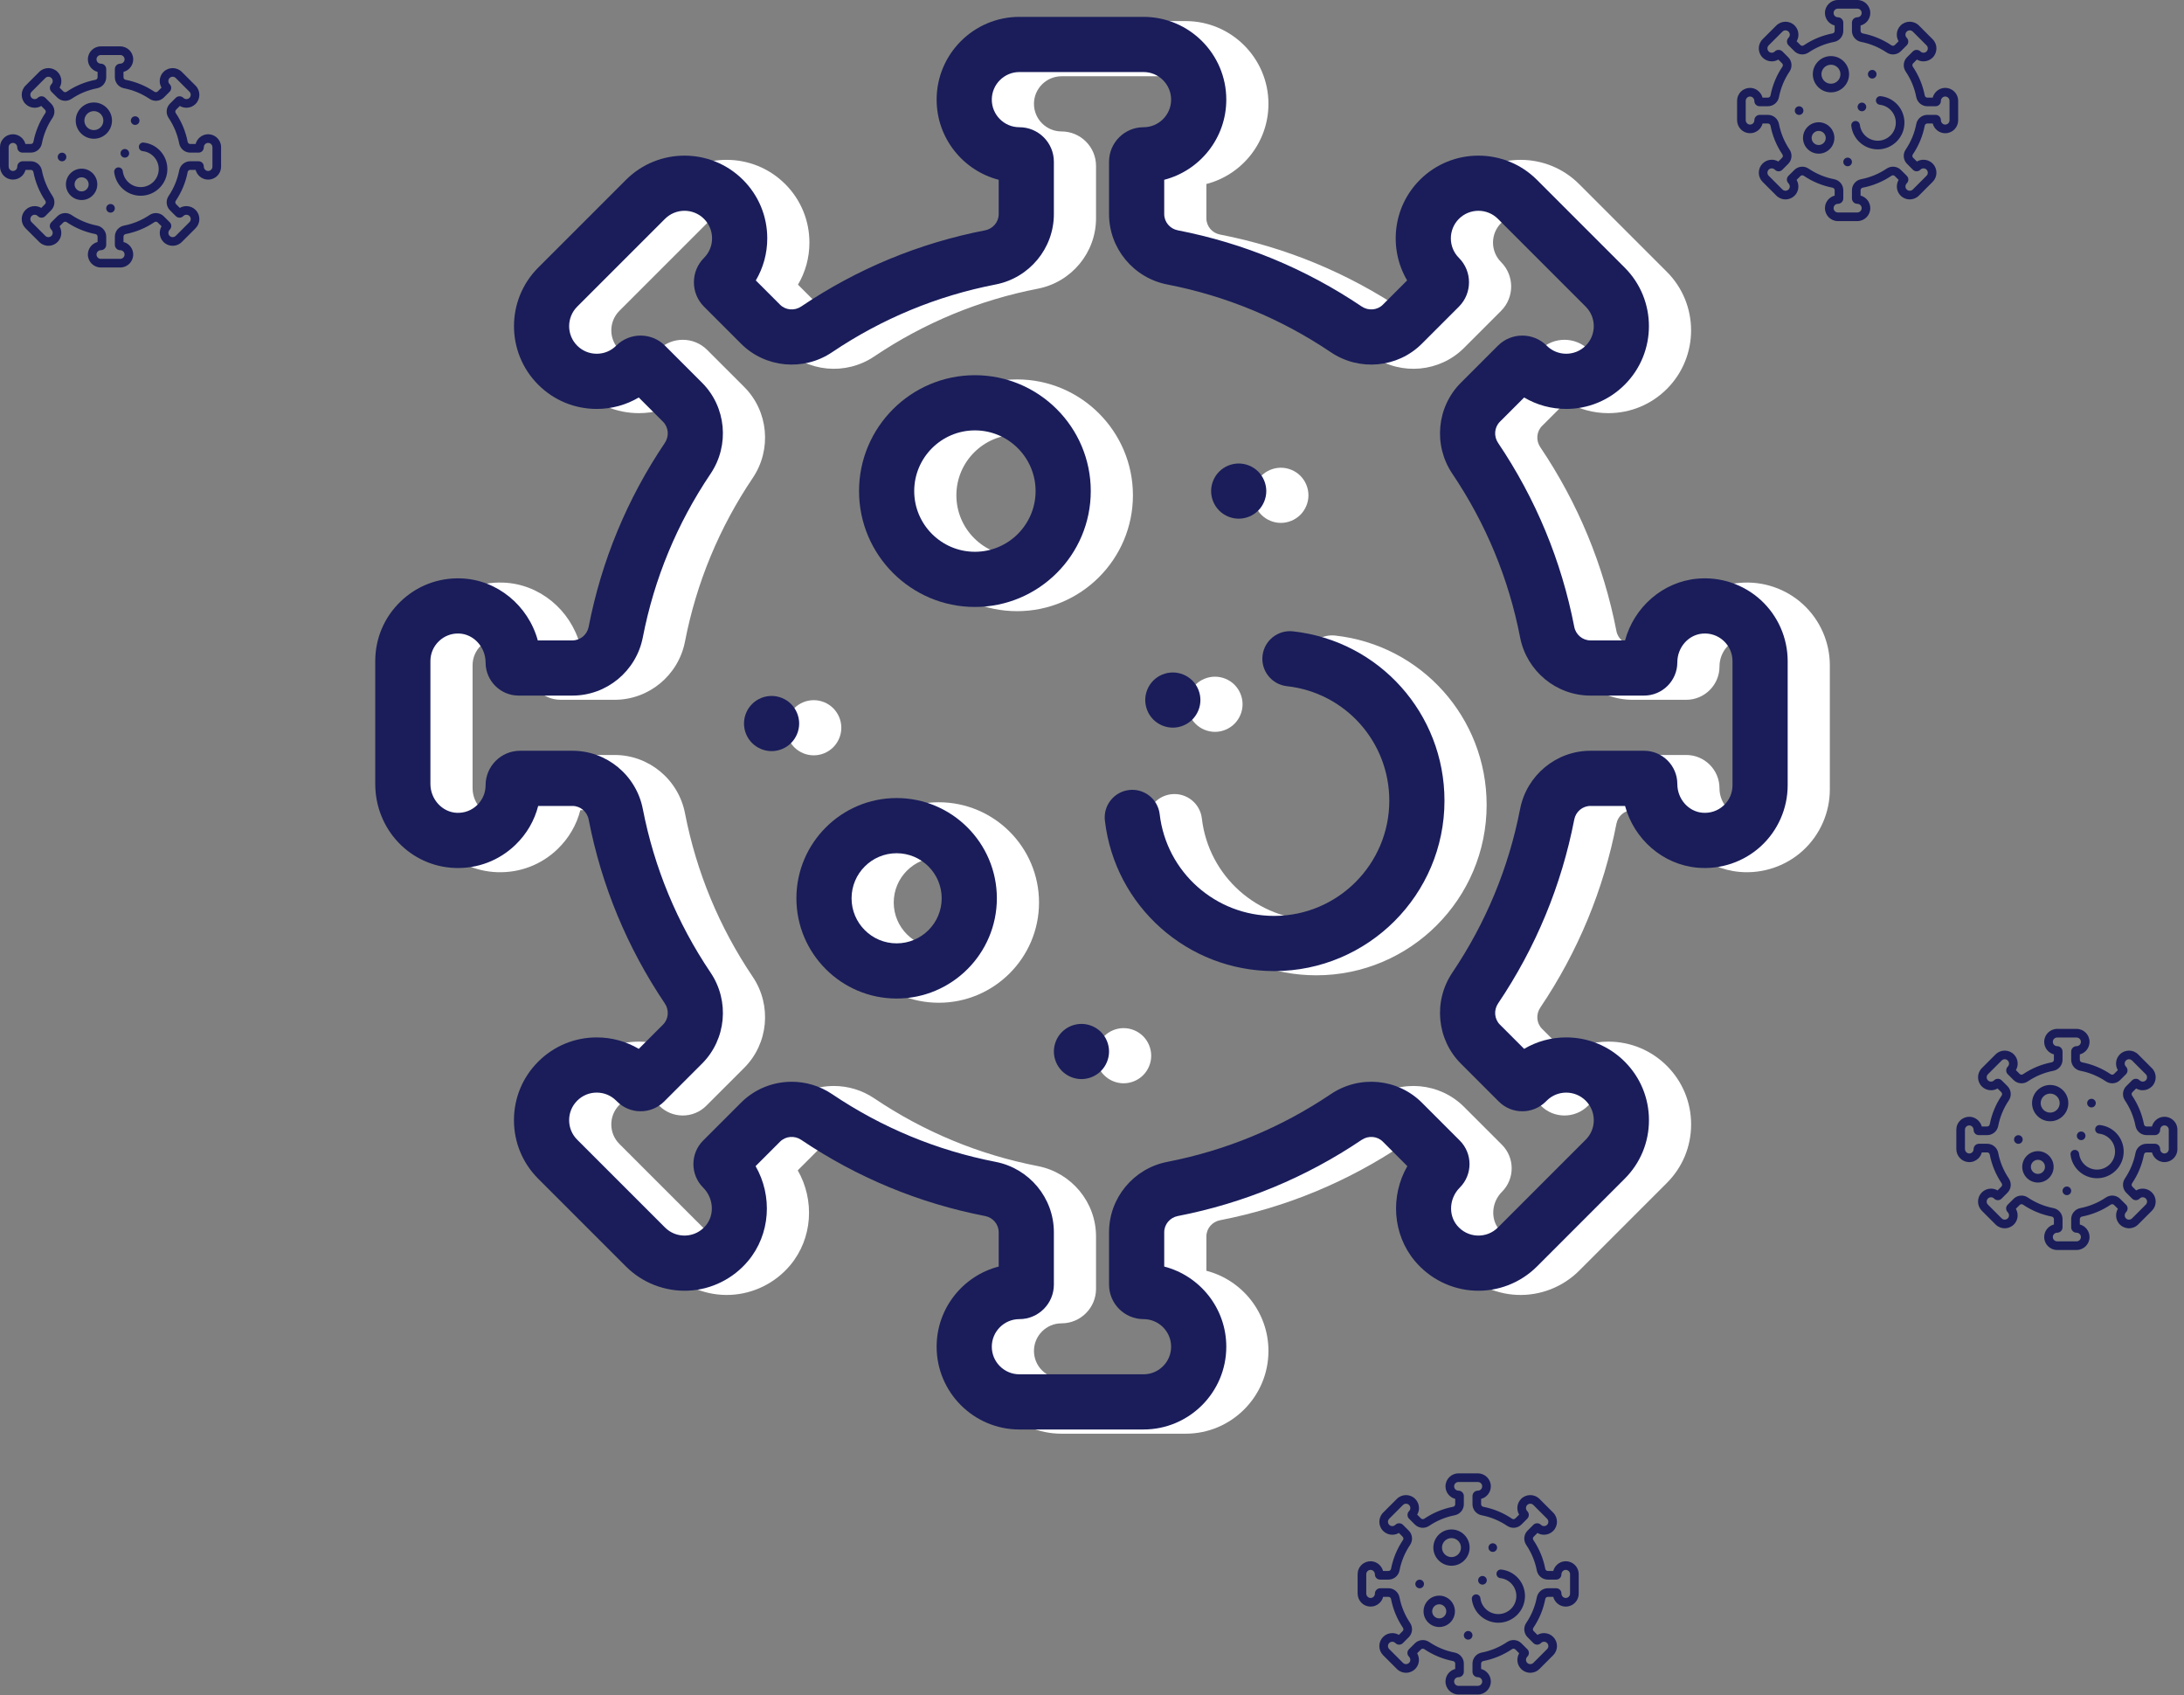 <svg width="518" height="402" viewBox="0 0 518 402" fill="none" xmlns="http://www.w3.org/2000/svg">
<rect x="0" y="0" width="518" height="402" fill="#808080" stroke="none"/>
<path d="M281.222 340H251.778C240.955 340 232.149 331.194 232.149 320.371C232.149 311.242 238.414 303.548 246.871 301.363V293.22C246.871 291.358 245.519 289.745 243.655 289.383C227.982 286.337 213.306 280.259 200.035 271.316C198.446 270.245 196.337 270.424 195.019 271.74L189.211 277.549C193.262 284.601 192.75 293.686 187.423 300.047C183.881 304.275 178.704 306.839 173.218 307.08C167.733 307.317 162.354 305.234 158.47 301.351L137.65 280.531C133.943 276.824 131.901 271.895 131.901 266.651C131.901 261.408 133.943 256.478 137.65 252.771C141.358 249.064 146.287 247.022 151.53 247.022C155.095 247.022 158.516 247.966 161.505 249.736L167.26 243.981C168.577 242.664 168.755 240.555 167.684 238.965C158.742 225.694 152.663 211.018 149.618 195.346C149.255 193.481 147.642 192.129 145.781 192.129H137.645C136.756 195.608 134.918 198.781 132.259 201.347C128.391 205.08 123.303 207.02 117.919 206.839C107.31 206.461 99 197.706 99 186.908V157.778C99 152.411 101.125 147.4 104.984 143.668C108.843 139.937 113.936 137.981 119.296 138.161C127.976 138.45 135.312 144.669 137.554 152.871H145.78C147.642 152.871 149.255 151.519 149.617 149.655C152.663 133.982 158.741 119.306 167.684 106.035C168.755 104.445 168.576 102.336 167.26 101.019L161.504 95.264C158.515 97.034 155.095 97.978 151.53 97.978C146.286 97.978 141.357 95.936 137.649 92.229C129.996 84.576 129.996 72.122 137.649 64.468L158.469 43.649C166.122 35.995 178.575 35.997 186.229 43.649C189.936 47.357 191.978 52.286 191.978 57.53C191.978 61.094 191.034 64.515 189.264 67.504L195.019 73.26C196.337 74.577 198.445 74.755 200.034 73.683C213.306 64.741 227.982 58.663 243.654 55.617C245.519 55.255 246.871 53.641 246.871 51.78V43.637C238.414 41.452 232.149 33.758 232.149 24.629C232.149 13.806 240.955 5 251.778 5H281.222C292.045 5 300.851 13.806 300.851 24.629C300.851 33.758 294.586 41.452 286.129 43.637V51.78C286.129 53.642 287.481 55.255 289.345 55.617C305.018 58.663 319.694 64.741 332.965 73.683C334.554 74.755 336.664 74.577 337.981 73.26L343.741 67.5C339.306 59.973 340.316 50.104 346.771 43.649C354.424 35.997 366.877 35.995 374.531 43.649L395.351 64.468C403.004 72.122 403.004 84.575 395.351 92.229C391.643 95.936 386.714 97.978 381.47 97.978C377.906 97.978 374.485 97.034 371.496 95.264L365.74 101.019C364.423 102.336 364.245 104.445 365.316 106.035C374.259 119.306 380.337 133.982 383.383 149.654C383.745 151.519 385.359 152.871 387.22 152.871H395.432C397.554 145.019 404.341 138.957 412.606 138.227H412.607C418.103 137.737 423.575 139.591 427.625 143.299C431.676 147.009 434 152.286 434 157.778V187.222C434 192.714 431.676 197.991 427.625 201.701C423.575 205.409 418.097 207.257 412.607 206.773C404.341 206.043 397.554 199.981 395.432 192.129H387.22C385.358 192.129 383.745 193.481 383.383 195.345C380.337 211.018 374.259 225.694 365.316 238.965C364.245 240.555 364.424 242.664 365.74 243.981L371.496 249.736C374.485 247.966 377.906 247.022 381.47 247.022C386.714 247.022 391.643 249.064 395.351 252.771C399.058 256.478 401.099 261.408 401.099 266.651C401.099 271.895 399.058 276.824 395.35 280.531L374.531 301.351C370.647 305.235 365.275 307.323 359.782 307.08C354.297 306.839 349.12 304.275 345.578 300.047C340.25 293.686 339.737 284.601 343.79 277.549L337.981 271.74C336.664 270.423 334.555 270.245 332.967 271.316C319.694 280.259 305.018 286.337 289.347 289.383C287.482 289.745 286.13 291.359 286.13 293.22V301.363C294.586 303.548 300.851 311.242 300.851 320.371C300.851 331.194 292.045 340 281.222 340ZM197.773 257.539C201.091 257.539 204.433 258.5 207.348 260.464C219.155 268.42 232.211 273.828 246.151 276.537C254.15 278.091 259.957 285.107 259.957 293.22V305.649C259.957 310.159 256.288 313.828 251.778 313.828C248.171 313.828 245.235 316.763 245.235 320.371C245.235 323.979 248.171 326.914 251.778 326.914H281.222C284.829 326.914 287.765 323.979 287.765 320.371C287.765 316.763 284.829 313.828 281.222 313.828C276.712 313.828 273.043 310.159 273.043 305.649V293.22C273.043 285.108 278.85 278.091 286.85 276.537C300.79 273.828 313.846 268.42 325.654 260.464C332.424 255.903 341.5 256.752 347.234 262.487L356.234 271.487C359.307 274.56 359.307 279.562 356.234 282.635C353.741 285.129 353.467 289.085 355.609 291.645C356.818 293.086 358.505 293.926 360.359 294.008C362.226 294.085 363.965 293.411 365.279 292.098L386.098 271.278C387.334 270.042 388.014 268.4 388.014 266.652C388.014 264.904 387.334 263.261 386.098 262.025C383.547 259.474 379.395 259.476 376.845 262.025L376.635 262.235C373.563 265.308 368.561 265.309 365.487 262.235L356.487 253.235C350.753 247.501 349.903 238.424 354.464 231.654C362.42 219.846 367.828 206.79 370.537 192.85C372.091 184.85 379.107 179.043 387.22 179.043H399.944C404.291 179.043 407.828 182.579 407.828 186.927C407.828 190.453 410.432 193.444 413.757 193.738C415.63 193.901 417.418 193.303 418.786 192.05C420.158 190.794 420.913 189.079 420.913 187.222V157.778C420.913 155.921 420.158 154.206 418.786 152.95C417.417 151.695 415.621 151.095 413.757 151.262C410.432 151.556 407.828 154.547 407.828 158.073C407.828 162.42 404.292 165.957 399.944 165.957H387.22C379.108 165.957 372.091 160.15 370.537 152.15C367.828 138.21 362.42 125.154 354.464 113.346C349.902 106.576 350.753 97.499 356.487 91.766L365.278 82.975C368.468 79.786 373.656 79.787 376.845 82.975C379.396 85.526 383.547 85.527 386.098 82.975C388.649 80.424 388.649 76.273 386.098 73.722L365.279 52.902C362.729 50.353 358.578 50.35 356.025 52.902C353.474 55.453 353.474 59.604 356.025 62.155C359.215 65.344 359.215 70.534 356.025 73.723L347.235 82.513C341.5 88.248 332.424 89.098 325.654 84.536C313.846 76.581 300.79 71.172 286.85 68.463C278.85 66.909 273.043 59.893 273.043 51.78V39.351C273.043 34.84 276.712 31.172 281.222 31.172C284.829 31.172 287.765 28.237 287.765 24.629C287.765 21.021 284.829 18.086 281.222 18.086H251.778C248.171 18.086 245.235 21.021 245.235 24.629C245.235 28.237 248.171 31.172 251.778 31.172C256.288 31.172 259.957 34.84 259.957 39.351V51.78C259.957 59.892 254.15 66.909 246.15 68.463C232.21 71.172 219.154 76.58 207.346 84.536C200.576 89.097 191.5 88.248 185.766 82.513L176.975 73.722C175.431 72.177 174.58 70.124 174.58 67.939C174.58 65.753 175.432 63.698 176.978 62.154C179.527 59.604 179.527 55.453 176.975 52.902C174.424 50.349 170.273 50.351 167.722 52.902L146.902 73.721C144.351 76.272 144.351 80.423 146.902 82.975C148.138 84.21 149.781 84.891 151.529 84.891C153.277 84.891 154.919 84.211 156.155 82.975C159.343 79.785 164.532 79.786 167.722 82.975L176.513 91.765C182.247 97.499 183.097 106.576 178.536 113.346C170.58 125.154 165.172 138.21 162.463 152.15C160.909 160.15 153.893 165.957 145.78 165.957H133.008C128.687 165.957 125.172 162.442 125.172 158.121C125.172 154.443 122.34 151.355 118.86 151.239C117.069 151.173 115.367 151.829 114.082 153.075C112.795 154.318 112.086 155.989 112.086 157.778V186.908C112.086 190.563 114.911 193.637 118.384 193.761C120.187 193.827 121.883 193.175 123.171 191.931C124.461 190.686 125.172 189.013 125.172 187.222C125.172 182.712 128.841 179.043 133.351 179.043H145.78C153.892 179.043 160.909 184.85 162.463 192.85C165.172 206.79 170.58 219.846 178.536 231.654C183.098 238.424 182.247 247.501 176.513 253.234L167.513 262.234C164.439 265.308 159.438 265.307 156.365 262.234L156.155 262.025C154.919 260.788 153.277 260.108 151.53 260.108C149.782 260.108 148.138 260.789 146.903 262.025C145.667 263.261 144.987 264.903 144.987 266.651C144.987 268.399 145.666 270.042 146.902 271.277L167.723 292.097C169.037 293.41 170.787 294.089 172.642 294.007C174.496 293.925 176.183 293.086 177.391 291.644C179.534 289.085 179.26 285.128 176.767 282.635C173.693 279.561 173.693 274.56 176.766 271.487L185.766 262.487C189.032 259.221 193.382 257.539 197.773 257.539Z" fill="white"/>
<path d="M241.227 144.94C226.074 144.94 213.747 132.612 213.747 117.459C213.747 102.306 226.074 89.979 241.227 89.979C256.38 89.979 268.708 102.306 268.708 117.459C268.708 132.612 256.38 144.94 241.227 144.94ZM241.227 103.065C233.29 103.065 226.833 109.522 226.833 117.459C226.833 125.397 233.29 131.854 241.227 131.854C249.164 131.854 255.622 125.397 255.622 117.459C255.622 109.522 249.164 103.065 241.227 103.065Z" fill="white"/>
<path d="M222.662 237.802C209.554 237.802 198.89 227.138 198.89 214.03C198.89 200.921 209.554 190.256 222.662 190.256C235.77 190.256 246.435 200.921 246.435 214.03C246.435 227.138 235.77 237.802 222.662 237.802ZM222.662 203.342C216.77 203.342 211.975 208.136 211.975 214.03C211.975 219.922 216.77 224.716 222.662 224.716C228.555 224.716 233.349 219.922 233.349 214.03C233.349 208.136 228.555 203.342 222.662 203.342Z" fill="white"/>
<path d="M312.192 231.292C291.686 231.292 274.432 215.952 272.058 195.61C271.638 192.021 274.209 188.772 277.798 188.352C281.388 187.936 284.636 190.503 285.055 194.093C286.66 207.84 298.326 218.206 312.192 218.206C327.257 218.206 339.514 205.949 339.514 190.883C339.514 176.93 329.074 165.254 315.23 163.727C311.639 163.331 309.048 160.097 309.444 156.506C309.841 152.914 313.077 150.33 316.665 150.72C337.152 152.98 352.6 170.247 352.6 190.883C352.6 213.165 334.473 231.292 312.192 231.292Z" fill="white"/>
<path d="M303.795 124.004C302.074 124.004 300.386 123.303 299.169 122.086C297.952 120.869 297.252 119.181 297.252 117.461C297.252 115.733 297.951 114.052 299.169 112.835C300.386 111.618 302.074 110.918 303.795 110.918C305.516 110.918 307.204 111.618 308.42 112.835C309.637 114.052 310.338 115.74 310.338 117.461C310.338 119.181 309.638 120.869 308.42 122.086C307.204 123.303 305.516 124.004 303.795 124.004Z" fill="white"/>
<path d="M266.5 256.904C264.779 256.904 263.091 256.204 261.874 254.987C260.657 253.77 259.957 252.082 259.957 250.361C259.957 248.641 260.656 246.952 261.874 245.735C263.091 244.518 264.773 243.818 266.5 243.818C268.221 243.818 269.909 244.518 271.125 245.735C272.342 246.952 273.043 248.641 273.043 250.361C273.043 252.082 272.343 253.77 271.125 254.987C269.909 256.204 268.221 256.904 266.5 256.904Z" fill="white"/>
<path d="M193.003 179.128C191.275 179.128 189.594 178.428 188.377 177.211C187.153 175.994 186.46 174.306 186.46 172.585C186.46 170.858 187.153 169.176 188.377 167.959C189.588 166.736 191.276 166.042 193.003 166.042C194.724 166.042 196.412 166.736 197.629 167.959C198.845 169.176 199.546 170.864 199.546 172.585C199.546 174.306 198.846 175.987 197.629 177.211C196.412 178.428 194.724 179.128 193.003 179.128Z" fill="white"/>
<path d="M288.17 173.56C286.45 173.56 284.761 172.86 283.544 171.642C282.327 170.426 281.627 168.738 281.627 167.017C281.627 165.289 282.327 163.608 283.544 162.385C284.761 161.168 286.45 160.474 288.17 160.474C289.891 160.474 291.579 161.168 292.796 162.385C294.013 163.608 294.713 165.29 294.713 167.017C294.713 168.738 294.013 170.419 292.796 171.642C291.579 172.86 289.891 173.56 288.17 173.56Z" fill="white"/>
<path d="M271.222 339H241.778C230.955 339 222.149 330.194 222.149 319.371C222.149 310.242 228.414 302.548 236.871 300.363V292.22C236.871 290.358 235.519 288.745 233.655 288.383C217.982 285.337 203.306 279.259 190.035 270.316C188.446 269.245 186.337 269.424 185.019 270.74L179.211 276.549C183.262 283.601 182.75 292.686 177.423 299.047C173.881 303.275 168.704 305.839 163.218 306.08C157.733 306.317 152.354 304.234 148.47 300.351L127.65 279.531C123.943 275.824 121.901 270.895 121.901 265.651C121.901 260.408 123.943 255.478 127.65 251.771C131.358 248.064 136.287 246.022 141.53 246.022C145.095 246.022 148.516 246.966 151.505 248.736L157.26 242.981C158.577 241.664 158.755 239.555 157.684 237.965C148.742 224.694 142.663 210.018 139.618 194.346C139.255 192.481 137.642 191.129 135.781 191.129H127.645C126.756 194.608 124.918 197.781 122.259 200.347C118.391 204.08 113.303 206.02 107.919 205.839C97.31 205.461 89 196.706 89 185.908V156.778C89 151.411 91.125 146.4 94.984 142.668C98.843 138.937 103.936 136.981 109.296 137.161C117.976 137.45 125.312 143.669 127.554 151.871H135.78C137.642 151.871 139.255 150.519 139.617 148.655C142.663 132.982 148.741 118.306 157.684 105.035C158.755 103.445 158.576 101.336 157.26 100.019L151.504 94.264C148.515 96.034 145.095 96.978 141.53 96.978C136.286 96.978 131.357 94.936 127.649 91.229C119.996 83.576 119.996 71.122 127.649 63.468L148.469 42.649C156.122 34.995 168.575 34.997 176.229 42.649C179.936 46.357 181.978 51.286 181.978 56.53C181.978 60.094 181.034 63.515 179.264 66.504L185.019 72.26C186.337 73.577 188.445 73.755 190.034 72.683C203.306 63.741 217.982 57.663 233.654 54.617C235.519 54.255 236.871 52.641 236.871 50.78V42.637C228.414 40.452 222.149 32.758 222.149 23.629C222.149 12.806 230.955 4 241.778 4H271.222C282.045 4 290.851 12.806 290.851 23.629C290.851 32.758 284.586 40.452 276.129 42.637V50.78C276.129 52.642 277.481 54.255 279.345 54.617C295.018 57.663 309.694 63.741 322.965 72.683C324.554 73.755 326.664 73.577 327.981 72.26L333.741 66.5C329.306 58.973 330.316 49.104 336.771 42.649C344.424 34.997 356.877 34.995 364.531 42.649L385.351 63.468C393.004 71.122 393.004 83.575 385.351 91.229C381.643 94.936 376.714 96.978 371.47 96.978C367.906 96.978 364.485 96.034 361.496 94.264L355.74 100.019C354.423 101.336 354.245 103.445 355.316 105.035C364.259 118.306 370.337 132.982 373.383 148.654C373.745 150.519 375.359 151.871 377.22 151.871H385.432C387.554 144.019 394.341 137.957 402.606 137.227H402.607C408.103 136.737 413.575 138.591 417.625 142.299C421.676 146.009 424 151.286 424 156.778V186.222C424 191.714 421.676 196.991 417.625 200.701C413.575 204.409 408.097 206.257 402.607 205.773C394.341 205.043 387.554 198.981 385.432 191.129H377.22C375.358 191.129 373.745 192.481 373.383 194.345C370.337 210.018 364.259 224.694 355.316 237.965C354.245 239.555 354.424 241.664 355.74 242.981L361.496 248.736C364.485 246.966 367.906 246.022 371.47 246.022C376.714 246.022 381.643 248.064 385.351 251.771C389.058 255.478 391.099 260.408 391.099 265.651C391.099 270.895 389.058 275.824 385.35 279.531L364.531 300.351C360.647 304.235 355.275 306.323 349.782 306.08C344.297 305.839 339.12 303.275 335.578 299.047C330.25 292.686 329.737 283.601 333.79 276.549L327.981 270.74C326.664 269.423 324.555 269.245 322.967 270.316C309.694 279.259 295.018 285.337 279.347 288.383C277.482 288.745 276.13 290.359 276.13 292.22V300.363C284.586 302.548 290.851 310.242 290.851 319.371C290.851 330.194 282.045 339 271.222 339ZM187.773 256.539C191.091 256.539 194.433 257.5 197.348 259.464C209.155 267.42 222.211 272.828 236.151 275.537C244.15 277.091 249.957 284.107 249.957 292.22V304.649C249.957 309.159 246.288 312.828 241.778 312.828C238.171 312.828 235.235 315.763 235.235 319.371C235.235 322.979 238.171 325.914 241.778 325.914H271.222C274.829 325.914 277.765 322.979 277.765 319.371C277.765 315.763 274.829 312.828 271.222 312.828C266.712 312.828 263.043 309.159 263.043 304.649V292.22C263.043 284.108 268.85 277.091 276.85 275.537C290.79 272.828 303.846 267.42 315.654 259.464C322.424 254.903 331.5 255.752 337.234 261.487L346.234 270.487C349.307 273.56 349.307 278.562 346.234 281.635C343.741 284.129 343.467 288.085 345.609 290.645C346.818 292.086 348.505 292.926 350.359 293.008C352.226 293.085 353.965 292.411 355.279 291.098L376.098 270.278C377.334 269.042 378.014 267.4 378.014 265.652C378.014 263.904 377.334 262.261 376.098 261.025C373.547 258.474 369.395 258.476 366.845 261.025L366.635 261.235C363.563 264.308 358.561 264.309 355.487 261.235L346.487 252.235C340.753 246.501 339.903 237.424 344.464 230.654C352.42 218.846 357.828 205.79 360.537 191.85C362.091 183.85 369.107 178.043 377.22 178.043H389.944C394.291 178.043 397.828 181.579 397.828 185.927C397.828 189.453 400.432 192.444 403.757 192.738C405.63 192.901 407.418 192.303 408.786 191.05C410.158 189.794 410.913 188.079 410.913 186.222V156.778C410.913 154.921 410.158 153.206 408.786 151.95C407.417 150.695 405.621 150.095 403.757 150.262C400.432 150.556 397.828 153.547 397.828 157.073C397.828 161.42 394.292 164.957 389.944 164.957H377.22C369.108 164.957 362.091 159.15 360.537 151.15C357.828 137.21 352.42 124.154 344.464 112.346C339.902 105.576 340.753 96.499 346.487 90.766L355.278 81.975C358.468 78.786 363.656 78.787 366.845 81.975C369.396 84.526 373.547 84.527 376.098 81.975C378.649 79.424 378.649 75.273 376.098 72.722L355.279 51.902C352.729 49.353 348.578 49.35 346.025 51.902C343.474 54.453 343.474 58.604 346.025 61.155C349.215 64.344 349.215 69.534 346.025 72.723L337.235 81.513C331.5 87.248 322.424 88.098 315.654 83.536C303.846 75.581 290.79 70.172 276.85 67.463C268.85 65.909 263.043 58.893 263.043 50.78V38.351C263.043 33.84 266.712 30.172 271.222 30.172C274.829 30.172 277.765 27.237 277.765 23.629C277.765 20.021 274.829 17.086 271.222 17.086H241.778C238.171 17.086 235.235 20.021 235.235 23.629C235.235 27.237 238.171 30.172 241.778 30.172C246.288 30.172 249.957 33.84 249.957 38.351V50.78C249.957 58.892 244.15 65.909 236.15 67.463C222.21 70.172 209.154 75.58 197.346 83.536C190.576 88.097 181.5 87.248 175.766 81.513L166.975 72.722C165.431 71.177 164.58 69.124 164.58 66.939C164.58 64.753 165.432 62.698 166.978 61.154C169.527 58.604 169.527 54.453 166.975 51.902C164.424 49.349 160.273 49.351 157.722 51.902L136.902 72.721C134.351 75.272 134.351 79.423 136.902 81.975C138.138 83.21 139.781 83.891 141.529 83.891C143.277 83.891 144.919 83.211 146.155 81.975C149.343 78.785 154.532 78.786 157.722 81.975L166.513 90.765C172.247 96.499 173.097 105.576 168.536 112.346C160.58 124.154 155.172 137.21 152.463 151.15C150.909 159.15 143.893 164.957 135.78 164.957H123.008C118.687 164.957 115.172 161.442 115.172 157.121C115.172 153.443 112.34 150.355 108.86 150.239C107.069 150.173 105.367 150.829 104.082 152.075C102.795 153.318 102.086 154.989 102.086 156.778V185.908C102.086 189.563 104.911 192.637 108.384 192.761C110.187 192.827 111.883 192.175 113.171 190.931C114.461 189.686 115.172 188.013 115.172 186.222C115.172 181.712 118.841 178.043 123.351 178.043H135.78C143.892 178.043 150.909 183.85 152.463 191.85C155.172 205.79 160.58 218.846 168.536 230.654C173.098 237.424 172.247 246.501 166.513 252.234L157.513 261.234C154.439 264.308 149.438 264.307 146.365 261.234L146.155 261.025C144.919 259.788 143.277 259.108 141.53 259.108C139.782 259.108 138.138 259.789 136.903 261.025C135.667 262.261 134.987 263.903 134.987 265.651C134.987 267.399 135.666 269.042 136.902 270.277L157.723 291.097C159.037 292.41 160.787 293.089 162.642 293.007C164.496 292.925 166.183 292.086 167.391 290.644C169.534 288.085 169.26 284.128 166.767 281.635C163.693 278.561 163.693 273.56 166.766 270.487L175.766 261.487C179.032 258.221 183.382 256.539 187.773 256.539Z" fill="#1A1D5A"/>
<path d="M231.227 143.94C216.074 143.94 203.747 131.612 203.747 116.459C203.747 101.306 216.074 88.979 231.227 88.979C246.38 88.979 258.708 101.306 258.708 116.459C258.708 131.612 246.38 143.94 231.227 143.94ZM231.227 102.065C223.29 102.065 216.833 108.522 216.833 116.459C216.833 124.397 223.29 130.854 231.227 130.854C239.164 130.854 245.622 124.397 245.622 116.459C245.622 108.522 239.164 102.065 231.227 102.065Z" fill="#1A1D5A"/>
<path d="M212.662 236.802C199.554 236.802 188.89 226.138 188.89 213.03C188.89 199.921 199.554 189.256 212.662 189.256C225.77 189.256 236.435 199.921 236.435 213.03C236.435 226.138 225.77 236.802 212.662 236.802ZM212.662 202.342C206.77 202.342 201.975 207.136 201.975 213.03C201.975 218.922 206.77 223.716 212.662 223.716C218.555 223.716 223.349 218.922 223.349 213.03C223.349 207.136 218.555 202.342 212.662 202.342Z" fill="#1A1D5A"/>
<path d="M302.192 230.292C281.686 230.292 264.432 214.952 262.058 194.61C261.638 191.021 264.209 187.772 267.798 187.352C271.388 186.936 274.636 189.503 275.055 193.093C276.66 206.84 288.326 217.206 302.192 217.206C317.257 217.206 329.514 204.949 329.514 189.883C329.514 175.93 319.074 164.254 305.23 162.727C301.639 162.331 299.048 159.097 299.444 155.506C299.841 151.914 303.077 149.33 306.665 149.72C327.152 151.98 342.6 169.247 342.6 189.883C342.6 212.165 324.473 230.292 302.192 230.292Z" fill="#1A1D5A"/>
<path d="M293.795 123.004C292.074 123.004 290.386 122.303 289.169 121.086C287.952 119.869 287.252 118.181 287.252 116.461C287.252 114.733 287.951 113.052 289.169 111.835C290.386 110.618 292.074 109.918 293.795 109.918C295.516 109.918 297.204 110.618 298.42 111.835C299.637 113.052 300.338 114.74 300.338 116.461C300.338 118.181 299.638 119.869 298.42 121.086C297.204 122.303 295.516 123.004 293.795 123.004Z" fill="#1A1D5A"/>
<path d="M256.5 255.904C254.779 255.904 253.091 255.204 251.874 253.987C250.657 252.77 249.957 251.082 249.957 249.361C249.957 247.641 250.656 245.952 251.874 244.735C253.091 243.518 254.773 242.818 256.5 242.818C258.221 242.818 259.909 243.518 261.125 244.735C262.342 245.952 263.043 247.641 263.043 249.361C263.043 251.082 262.343 252.77 261.125 253.987C259.909 255.204 258.221 255.904 256.5 255.904Z" fill="#1A1D5A"/>
<path d="M183.003 178.128C181.275 178.128 179.594 177.428 178.377 176.211C177.153 174.994 176.46 173.306 176.46 171.585C176.46 169.858 177.153 168.176 178.377 166.959C179.588 165.736 181.276 165.042 183.003 165.042C184.724 165.042 186.412 165.736 187.629 166.959C188.845 168.176 189.546 169.864 189.546 171.585C189.546 173.306 188.846 174.987 187.629 176.211C186.412 177.428 184.724 178.128 183.003 178.128Z" fill="#1A1D5A"/>
<path d="M278.17 172.56C276.45 172.56 274.761 171.86 273.544 170.642C272.327 169.426 271.627 167.738 271.627 166.017C271.627 164.289 272.327 162.608 273.544 161.385C274.761 160.168 276.45 159.474 278.17 159.474C279.891 159.474 281.579 160.168 282.796 161.385C284.013 162.608 284.713 164.29 284.713 166.017C284.713 167.738 284.013 169.419 282.796 170.642C281.579 171.86 279.891 172.56 278.17 172.56Z" fill="#1A1D5A"/>
<g clip-path="url(#clip0)">
<path d="M350.522 401.843H345.913C344.219 401.843 342.841 400.465 342.841 398.771C342.841 397.342 343.821 396.138 345.145 395.796V394.521C345.145 394.23 344.933 393.978 344.642 393.921C342.189 393.444 339.891 392.493 337.814 391.093C337.565 390.925 337.235 390.953 337.029 391.159L336.12 392.068C336.754 393.172 336.674 394.594 335.84 395.59C335.286 396.252 334.475 396.653 333.617 396.691C332.758 396.728 331.916 396.402 331.308 395.794L328.05 392.535C327.469 391.955 327.15 391.184 327.15 390.363C327.15 389.542 327.469 388.771 328.05 388.19C328.63 387.61 329.401 387.29 330.222 387.29C330.78 387.29 331.316 387.438 331.783 387.715L332.684 386.814C332.89 386.608 332.918 386.278 332.751 386.029C331.351 383.952 330.399 381.655 329.923 379.202C329.866 378.91 329.613 378.698 329.322 378.698H328.049C327.91 379.243 327.622 379.74 327.206 380.141C326.6 380.726 325.804 381.029 324.961 381.001C323.301 380.942 322 379.571 322 377.881V373.322C322 372.482 322.333 371.697 322.937 371.113C323.541 370.529 324.338 370.223 325.177 370.251C326.535 370.297 327.684 371.27 328.035 372.554H329.322C329.613 372.554 329.866 372.342 329.923 372.05C330.399 369.597 331.351 367.3 332.75 365.223C332.918 364.974 332.89 364.644 332.684 364.438L331.783 363.537C331.315 363.814 330.78 363.962 330.222 363.962C329.401 363.962 328.63 363.642 328.049 363.062C326.852 361.864 326.852 359.915 328.049 358.717L331.308 355.458C332.506 354.26 334.455 354.26 335.653 355.458C336.233 356.039 336.553 356.81 336.553 357.631C336.553 358.189 336.405 358.724 336.128 359.192L337.029 360.093C337.235 360.299 337.565 360.327 337.814 360.159C339.891 358.759 342.189 357.808 344.641 357.331C344.933 357.275 345.145 357.022 345.145 356.731V355.456C343.821 355.114 342.841 353.91 342.841 352.481C342.841 350.787 344.219 349.409 345.913 349.409H350.522C352.216 349.409 353.594 350.787 353.594 352.481C353.594 353.91 352.613 355.114 351.29 355.456V356.731C351.29 357.022 351.501 357.275 351.793 357.331C354.246 357.808 356.543 358.759 358.621 360.159C358.869 360.327 359.2 360.299 359.406 360.093L360.307 359.191C359.613 358.013 359.771 356.468 360.782 355.458C361.979 354.26 363.929 354.26 365.127 355.458L368.385 358.717C369.583 359.915 369.583 361.864 368.385 363.062C367.805 363.642 367.033 363.962 366.213 363.962C365.655 363.962 365.119 363.814 364.652 363.537L363.751 364.438C363.545 364.644 363.517 364.974 363.684 365.223C365.084 367.3 366.035 369.597 366.512 372.05C366.569 372.342 366.821 372.554 367.113 372.554H368.398C368.73 371.325 369.793 370.376 371.086 370.262H371.086C371.947 370.185 372.803 370.475 373.437 371.055C374.071 371.636 374.435 372.462 374.435 373.322V377.93C374.435 378.79 374.071 379.616 373.437 380.197C372.803 380.777 371.946 381.066 371.086 380.991C369.793 380.876 368.73 379.927 368.398 378.698H367.113C366.821 378.698 366.569 378.91 366.512 379.202C366.035 381.655 365.084 383.952 363.684 386.029C363.517 386.278 363.545 386.608 363.751 386.814L364.652 387.715C365.119 387.438 365.655 387.29 366.213 387.29C367.033 387.29 367.805 387.61 368.385 388.19C368.966 388.771 369.285 389.542 369.285 390.363C369.285 391.184 368.966 391.955 368.385 392.535L365.127 395.794C364.519 396.402 363.678 396.729 362.818 396.691C361.96 396.653 361.149 396.252 360.595 395.59C359.761 394.594 359.681 393.172 360.315 392.068L359.406 391.159C359.2 390.953 358.87 390.925 358.621 391.093C356.543 392.493 354.246 393.444 351.793 393.921C351.502 393.978 351.29 394.23 351.29 394.521V395.796C352.614 396.138 353.594 397.342 353.594 398.771C353.594 400.465 352.216 401.843 350.522 401.843ZM337.46 388.937C337.98 388.937 338.503 389.087 338.959 389.394C340.807 390.64 342.85 391.486 345.032 391.91C346.284 392.153 347.193 393.252 347.193 394.521V396.467C347.193 397.173 346.619 397.747 345.913 397.747C345.348 397.747 344.889 398.206 344.889 398.771C344.889 399.336 345.348 399.795 345.913 399.795H350.522C351.086 399.795 351.546 399.336 351.546 398.771C351.546 398.206 351.086 397.747 350.522 397.747C349.816 397.747 349.242 397.173 349.242 396.467V394.521C349.242 393.252 350.15 392.153 351.403 391.91C353.584 391.486 355.628 390.64 357.476 389.394C358.536 388.68 359.957 388.813 360.854 389.711L362.263 391.12C362.744 391.601 362.744 392.384 362.263 392.865C361.872 393.255 361.83 393.874 362.165 394.275C362.354 394.5 362.618 394.632 362.908 394.645C363.201 394.657 363.473 394.551 363.678 394.346L366.937 391.087C367.131 390.894 367.237 390.636 367.237 390.363C367.237 390.089 367.13 389.832 366.937 389.639C366.538 389.239 365.888 389.24 365.489 389.639L365.456 389.672C364.975 390.153 364.192 390.153 363.711 389.672L362.302 388.263C361.405 387.365 361.272 385.945 361.986 384.885C363.231 383.037 364.077 380.993 364.501 378.811C364.745 377.559 365.843 376.65 367.113 376.65H369.104C369.785 376.65 370.338 377.204 370.338 377.884C370.338 378.436 370.746 378.904 371.266 378.95C371.559 378.976 371.839 378.882 372.054 378.686C372.268 378.49 372.386 378.221 372.386 377.93V373.322C372.386 373.031 372.268 372.763 372.054 372.566C371.839 372.37 371.558 372.276 371.266 372.302C370.746 372.348 370.338 372.816 370.338 373.368C370.338 374.048 369.785 374.602 369.104 374.602H367.113C365.843 374.602 364.745 373.693 364.501 372.441C364.077 370.259 363.231 368.215 361.986 366.367C361.272 365.307 361.405 363.887 362.302 362.989L363.678 361.614C364.178 361.114 364.99 361.114 365.489 361.614C365.888 362.013 366.538 362.013 366.937 361.614C367.336 361.214 367.336 360.564 366.937 360.165L363.678 356.906C363.279 356.507 362.63 356.507 362.23 356.906C361.831 357.306 361.831 357.955 362.23 358.355C362.729 358.854 362.729 359.666 362.23 360.165L360.854 361.541C359.957 362.439 358.536 362.572 357.476 361.858C355.628 360.613 353.585 359.766 351.403 359.342C350.15 359.099 349.242 358.001 349.242 356.731V354.785C349.242 354.079 349.816 353.505 350.522 353.505C351.086 353.505 351.546 353.046 351.546 352.481C351.546 351.916 351.086 351.457 350.522 351.457H345.913C345.348 351.457 344.889 351.916 344.889 352.481C344.889 353.046 345.348 353.505 345.913 353.505C346.619 353.505 347.193 354.079 347.193 354.785V356.731C347.193 358.001 346.284 359.099 345.032 359.342C342.85 359.766 340.807 360.613 338.959 361.858C337.899 362.572 336.478 362.439 335.581 361.541L334.205 360.165C333.963 359.923 333.83 359.602 333.83 359.26C333.83 358.918 333.963 358.596 334.205 358.354C334.604 357.955 334.604 357.306 334.205 356.906C333.806 356.507 333.156 356.507 332.757 356.906L329.498 360.165C329.098 360.564 329.098 361.214 329.498 361.613C329.691 361.807 329.948 361.913 330.222 361.913C330.495 361.913 330.753 361.807 330.946 361.614C331.445 361.114 332.257 361.114 332.757 361.613L334.132 362.989C335.03 363.887 335.163 365.307 334.449 366.367C333.204 368.215 332.357 370.259 331.933 372.441C331.69 373.693 330.592 374.602 329.322 374.602H327.323C326.647 374.602 326.096 374.052 326.096 373.375C326.096 372.8 325.653 372.316 325.109 372.298C324.828 372.288 324.562 372.391 324.361 372.586C324.159 372.78 324.048 373.042 324.048 373.322V377.881C324.048 378.453 324.49 378.934 325.034 378.954C325.316 378.964 325.582 378.862 325.783 378.668C325.985 378.473 326.096 378.211 326.096 377.93C326.096 377.224 326.671 376.65 327.377 376.65H329.322C330.592 376.65 331.69 377.559 331.933 378.811C332.357 380.993 333.204 383.037 334.449 384.885C335.163 385.945 335.03 387.365 334.132 388.263L332.724 389.671C332.243 390.153 331.46 390.152 330.979 389.671L330.946 389.639C330.753 389.445 330.496 389.339 330.222 389.339C329.948 389.339 329.691 389.445 329.498 389.639C329.304 389.832 329.198 390.089 329.198 390.363C329.198 390.636 329.304 390.894 329.498 391.087L332.757 394.346C332.962 394.551 333.236 394.657 333.527 394.645C333.817 394.632 334.081 394.5 334.27 394.275C334.605 393.874 334.562 393.255 334.172 392.865C333.691 392.384 333.691 391.601 334.172 391.12L335.581 389.711C336.092 389.2 336.773 388.937 337.46 388.937Z" fill="#1A1D5A"/>
<path d="M344.262 371.312C341.89 371.312 339.96 369.383 339.96 367.011C339.96 364.639 341.89 362.71 344.262 362.71C346.633 362.71 348.563 364.639 348.563 367.011C348.563 369.383 346.633 371.312 344.262 371.312ZM344.262 364.758C343.019 364.758 342.009 365.769 342.009 367.011C342.009 368.253 343.019 369.264 344.262 369.264C345.504 369.264 346.515 368.253 346.515 367.011C346.515 365.769 345.504 364.758 344.262 364.758Z" fill="#1A1D5A"/>
<path d="M341.356 385.847C339.304 385.847 337.635 384.178 337.635 382.126C337.635 380.075 339.304 378.405 341.356 378.405C343.408 378.405 345.077 380.075 345.077 382.126C345.077 384.178 343.408 385.847 341.356 385.847ZM341.356 380.454C340.433 380.454 339.683 381.204 339.683 382.126C339.683 383.049 340.433 383.799 341.356 383.799C342.278 383.799 343.028 383.049 343.028 382.126C343.028 381.204 342.278 380.454 341.356 380.454Z" fill="#1A1D5A"/>
<path d="M355.369 384.828C352.16 384.828 349.459 382.427 349.087 379.243C349.022 378.682 349.424 378.173 349.986 378.107C350.548 378.042 351.056 378.444 351.122 379.006C351.373 381.158 353.199 382.78 355.369 382.78C357.727 382.78 359.646 380.862 359.646 378.503C359.646 376.319 358.012 374.492 355.845 374.253C355.283 374.191 354.877 373.685 354.939 373.123C355.001 372.56 355.508 372.156 356.069 372.217C359.276 372.571 361.694 375.273 361.694 378.503C361.694 381.991 358.857 384.828 355.369 384.828Z" fill="#1A1D5A"/>
<path d="M354.055 368.035C353.786 368.035 353.521 367.926 353.331 367.735C353.14 367.545 353.031 367.281 353.031 367.011C353.031 366.741 353.14 366.478 353.331 366.287C353.521 366.097 353.786 365.987 354.055 365.987C354.324 365.987 354.588 366.097 354.779 366.287C354.969 366.478 355.079 366.742 355.079 367.011C355.079 367.281 354.969 367.545 354.779 367.735C354.588 367.926 354.324 368.035 354.055 368.035Z" fill="#1A1D5A"/>
<path d="M348.217 388.837C347.948 388.837 347.684 388.728 347.493 388.537C347.303 388.347 347.193 388.082 347.193 387.813C347.193 387.544 347.303 387.28 347.493 387.089C347.684 386.899 347.947 386.789 348.217 386.789C348.487 386.789 348.751 386.898 348.941 387.089C349.132 387.28 349.242 387.544 349.242 387.813C349.242 388.082 349.132 388.347 348.941 388.537C348.751 388.728 348.487 388.837 348.217 388.837Z" fill="#1A1D5A"/>
<path d="M336.713 376.664C336.443 376.664 336.18 376.554 335.989 376.363C335.798 376.173 335.689 375.909 335.689 375.639C335.689 375.369 335.798 375.106 335.989 374.915C336.179 374.724 336.443 374.615 336.713 374.615C336.983 374.615 337.247 374.724 337.438 374.915C337.628 375.106 337.738 375.37 337.738 375.639C337.738 375.909 337.628 376.172 337.438 376.363C337.247 376.554 336.983 376.664 336.713 376.664Z" fill="#1A1D5A"/>
<path d="M351.609 375.792C351.34 375.792 351.076 375.682 350.885 375.492C350.695 375.301 350.585 375.037 350.585 374.768C350.585 374.497 350.695 374.234 350.885 374.043C351.076 373.852 351.34 373.744 351.609 373.744C351.879 373.744 352.143 373.852 352.333 374.043C352.524 374.234 352.633 374.498 352.633 374.768C352.633 375.037 352.524 375.3 352.333 375.492C352.143 375.682 351.879 375.792 351.609 375.792Z" fill="#1A1D5A"/>
</g>
<g clip-path="url(#clip1)">
<path d="M492.522 296.435H487.913C486.219 296.435 484.841 295.057 484.841 293.362C484.841 291.933 485.821 290.729 487.145 290.387V289.113C487.145 288.821 486.933 288.569 486.642 288.512C484.189 288.035 481.891 287.084 479.814 285.684C479.565 285.517 479.235 285.545 479.029 285.751L478.12 286.66C478.754 287.764 478.674 289.186 477.84 290.181C477.286 290.843 476.475 291.244 475.617 291.282C474.758 291.319 473.916 290.993 473.308 290.385L470.05 287.127C469.469 286.546 469.15 285.775 469.15 284.954C469.15 284.133 469.469 283.362 470.05 282.782C470.63 282.201 471.401 281.882 472.222 281.882C472.78 281.882 473.316 282.029 473.783 282.306L474.684 281.406C474.89 281.2 474.918 280.869 474.751 280.621C473.351 278.543 472.399 276.246 471.923 273.793C471.866 273.501 471.613 273.29 471.322 273.29H470.049C469.91 273.834 469.622 274.331 469.206 274.733C468.6 275.317 467.804 275.621 466.961 275.592C465.301 275.533 464 274.163 464 272.473V267.913C464 267.073 464.333 266.289 464.937 265.705C465.541 265.121 466.338 264.814 467.177 264.843C468.535 264.888 469.684 265.861 470.035 267.145H471.322C471.613 267.145 471.866 266.933 471.923 266.642C472.399 264.189 473.351 261.891 474.75 259.814C474.918 259.565 474.89 259.235 474.684 259.029L473.783 258.128C473.315 258.405 472.78 258.553 472.222 258.553C471.401 258.553 470.63 258.233 470.049 257.653C468.852 256.455 468.852 254.506 470.049 253.308L473.308 250.049C474.506 248.851 476.455 248.852 477.653 250.049C478.233 250.63 478.553 251.401 478.553 252.222C478.553 252.78 478.405 253.315 478.128 253.783L479.029 254.684C479.235 254.89 479.565 254.918 479.814 254.75C481.891 253.351 484.189 252.399 486.641 251.923C486.933 251.866 487.145 251.613 487.145 251.322V250.048C485.821 249.706 484.841 248.501 484.841 247.072C484.841 245.378 486.219 244 487.913 244H492.522C494.216 244 495.594 245.378 495.594 247.072C495.594 248.501 494.613 249.706 493.29 250.048V251.322C493.29 251.613 493.501 251.866 493.793 251.923C496.246 252.399 498.543 253.351 500.621 254.75C500.869 254.918 501.2 254.89 501.406 254.684L502.307 253.783C501.613 252.605 501.771 251.06 502.782 250.049C503.979 248.852 505.929 248.851 507.127 250.049L510.385 253.308C511.583 254.506 511.583 256.455 510.385 257.653C509.805 258.233 509.033 258.553 508.213 258.553C507.655 258.553 507.119 258.405 506.652 258.128L505.751 259.029C505.545 259.235 505.517 259.565 505.684 259.814C507.084 261.891 508.035 264.189 508.512 266.641C508.569 266.933 508.821 267.145 509.113 267.145H510.398C510.73 265.916 511.793 264.967 513.086 264.853H513.086C513.947 264.776 514.803 265.066 515.437 265.647C516.071 266.227 516.435 267.053 516.435 267.913V272.522C516.435 273.381 516.071 274.207 515.437 274.788C514.803 275.368 513.946 275.658 513.086 275.582C511.793 275.468 510.73 274.519 510.398 273.29H509.113C508.821 273.29 508.569 273.501 508.512 273.793C508.035 276.246 507.084 278.543 505.684 280.621C505.517 280.869 505.545 281.2 505.751 281.406L506.652 282.306C507.119 282.029 507.655 281.882 508.213 281.882C509.033 281.882 509.805 282.201 510.385 282.782C510.966 283.362 511.285 284.133 511.285 284.954C511.285 285.775 510.966 286.546 510.385 287.127L507.127 290.385C506.519 290.993 505.678 291.32 504.818 291.282C503.96 291.244 503.149 290.843 502.595 290.181C501.761 289.186 501.681 287.764 502.315 286.66L501.406 285.751C501.2 285.545 500.87 285.517 500.621 285.684C498.543 287.084 496.246 288.035 493.793 288.512C493.502 288.569 493.29 288.821 493.29 289.113V290.387C494.614 290.729 495.594 291.933 495.594 293.362C495.594 295.057 494.216 296.435 492.522 296.435ZM479.46 283.528C479.98 283.528 480.503 283.678 480.959 283.986C482.807 285.231 484.85 286.077 487.032 286.501C488.284 286.745 489.193 287.843 489.193 289.113V291.058C489.193 291.764 488.619 292.338 487.913 292.338C487.348 292.338 486.889 292.798 486.889 293.362C486.889 293.927 487.348 294.387 487.913 294.387H492.522C493.086 294.387 493.546 293.927 493.546 293.362C493.546 292.798 493.086 292.338 492.522 292.338C491.816 292.338 491.242 291.764 491.242 291.058V289.113C491.242 287.843 492.15 286.745 493.403 286.501C495.584 286.077 497.628 285.231 499.476 283.986C500.536 283.272 501.957 283.405 502.854 284.302L504.263 285.711C504.744 286.192 504.744 286.975 504.263 287.456C503.872 287.846 503.83 288.466 504.165 288.866C504.354 289.092 504.618 289.223 504.908 289.236C505.201 289.248 505.473 289.143 505.678 288.937L508.937 285.678C509.131 285.485 509.237 285.228 509.237 284.954C509.237 284.681 509.13 284.423 508.937 284.23C508.538 283.831 507.888 283.831 507.489 284.23L507.456 284.263C506.975 284.744 506.192 284.744 505.711 284.263L504.302 282.854C503.405 281.957 503.272 280.536 503.986 279.476C505.231 277.628 506.077 275.585 506.501 273.403C506.745 272.15 507.843 271.242 509.113 271.242H511.104C511.785 271.242 512.338 271.795 512.338 272.475C512.338 273.027 512.746 273.496 513.266 273.542C513.559 273.567 513.839 273.474 514.054 273.277C514.268 273.081 514.386 272.812 514.386 272.522V267.913C514.386 267.622 514.268 267.354 514.054 267.157C513.839 266.961 513.558 266.867 513.266 266.893C512.746 266.939 512.338 267.407 512.338 267.959C512.338 268.64 511.785 269.193 511.104 269.193H509.113C507.843 269.193 506.745 268.284 506.501 267.032C506.077 264.85 505.231 262.807 503.986 260.959C503.272 259.899 503.405 258.478 504.302 257.581L505.678 256.205C506.178 255.706 506.99 255.706 507.489 256.205C507.888 256.604 508.538 256.604 508.937 256.205C509.336 255.806 509.336 255.156 508.937 254.756L505.678 251.498C505.279 251.099 504.63 251.098 504.23 251.498C503.831 251.897 503.831 252.547 504.23 252.946C504.729 253.445 504.729 254.257 504.23 254.757L502.854 256.133C501.957 257.03 500.536 257.163 499.476 256.449C497.628 255.204 495.585 254.357 493.403 253.933C492.15 253.69 491.242 252.592 491.242 251.322V249.377C491.242 248.671 491.816 248.096 492.522 248.096C493.086 248.096 493.546 247.637 493.546 247.072C493.546 246.508 493.086 246.048 492.522 246.048H487.913C487.348 246.048 486.889 246.508 486.889 247.072C486.889 247.637 487.348 248.096 487.913 248.096C488.619 248.096 489.193 248.671 489.193 249.377V251.322C489.193 252.592 488.284 253.69 487.032 253.933C484.85 254.357 482.807 255.204 480.959 256.449C479.899 257.163 478.478 257.03 477.581 256.132L476.205 254.757C475.963 254.515 475.83 254.193 475.83 253.851C475.83 253.509 475.963 253.188 476.205 252.946C476.604 252.547 476.604 251.897 476.205 251.498C475.806 251.098 475.156 251.098 474.757 251.498L471.498 254.756C471.098 255.156 471.098 255.805 471.498 256.205C471.691 256.398 471.948 256.505 472.222 256.505C472.495 256.505 472.753 256.398 472.946 256.205C473.445 255.706 474.257 255.706 474.757 256.205L476.132 257.581C477.03 258.478 477.163 259.899 476.449 260.958C475.204 262.807 474.357 264.85 473.933 267.032C473.69 268.284 472.592 269.193 471.322 269.193H469.323C468.647 269.193 468.096 268.643 468.096 267.967C468.096 267.391 467.653 266.908 467.109 266.89C466.828 266.879 466.562 266.982 466.361 267.177C466.159 267.372 466.048 267.633 466.048 267.913V272.473C466.048 273.045 466.49 273.526 467.034 273.545C467.316 273.556 467.582 273.454 467.783 273.259C467.985 273.064 468.096 272.802 468.096 272.522C468.096 271.816 468.671 271.242 469.377 271.242H471.322C472.592 271.242 473.69 272.15 473.933 273.403C474.357 275.584 475.204 277.628 476.449 279.476C477.163 280.536 477.03 281.957 476.132 282.854L474.724 284.263C474.243 284.744 473.46 284.744 472.979 284.263L472.946 284.23C472.753 284.036 472.496 283.93 472.222 283.93C471.948 283.93 471.691 284.037 471.498 284.23C471.304 284.423 471.198 284.68 471.198 284.954C471.198 285.228 471.304 285.485 471.498 285.678L474.757 288.937C474.962 289.142 475.236 289.249 475.527 289.236C475.817 289.223 476.081 289.092 476.27 288.866C476.605 288.466 476.562 287.846 476.172 287.456C475.691 286.975 475.691 286.192 476.172 285.711L477.581 284.302C478.092 283.791 478.773 283.528 479.46 283.528Z" fill="#1A1D5A"/>
<path d="M486.262 265.904C483.89 265.904 481.96 263.974 481.96 261.602C481.96 259.231 483.89 257.301 486.262 257.301C488.633 257.301 490.563 259.231 490.563 261.602C490.563 263.974 488.633 265.904 486.262 265.904ZM486.262 259.349C485.019 259.349 484.009 260.36 484.009 261.602C484.009 262.845 485.019 263.855 486.262 263.855C487.504 263.855 488.515 262.845 488.515 261.602C488.515 260.36 487.504 259.349 486.262 259.349Z" fill="#1A1D5A"/>
<path d="M483.356 280.439C481.304 280.439 479.635 278.769 479.635 276.718C479.635 274.666 481.304 272.997 483.356 272.997C485.408 272.997 487.077 274.666 487.077 276.718C487.077 278.769 485.408 280.439 483.356 280.439ZM483.356 275.045C482.433 275.045 481.683 275.795 481.683 276.718C481.683 277.64 482.433 278.39 483.356 278.39C484.278 278.39 485.028 277.64 485.028 276.718C485.028 275.795 484.278 275.045 483.356 275.045Z" fill="#1A1D5A"/>
<path d="M497.369 279.42C494.16 279.42 491.459 277.019 491.087 273.835C491.022 273.273 491.424 272.764 491.986 272.699C492.548 272.633 493.056 273.035 493.122 273.597C493.373 275.749 495.199 277.371 497.369 277.371C499.727 277.371 501.646 275.453 501.646 273.095C501.646 270.911 500.012 269.083 497.845 268.844C497.283 268.782 496.877 268.276 496.939 267.714C497.001 267.152 497.508 266.747 498.069 266.808C501.276 267.162 503.694 269.865 503.694 273.095C503.694 276.582 500.857 279.42 497.369 279.42Z" fill="#1A1D5A"/>
<path d="M496.055 262.627C495.786 262.627 495.521 262.517 495.331 262.327C495.14 262.136 495.031 261.872 495.031 261.603C495.031 261.332 495.14 261.069 495.331 260.878C495.521 260.688 495.786 260.578 496.055 260.578C496.324 260.578 496.588 260.688 496.779 260.878C496.969 261.069 497.079 261.333 497.079 261.603C497.079 261.872 496.969 262.136 496.779 262.327C496.588 262.517 496.324 262.627 496.055 262.627Z" fill="#1A1D5A"/>
<path d="M490.217 283.429C489.948 283.429 489.684 283.319 489.493 283.128C489.303 282.938 489.193 282.674 489.193 282.404C489.193 282.135 489.303 281.871 489.493 281.68C489.684 281.49 489.947 281.38 490.217 281.38C490.487 281.38 490.751 281.49 490.941 281.68C491.132 281.871 491.242 282.135 491.242 282.404C491.242 282.674 491.132 282.938 490.941 283.128C490.751 283.319 490.487 283.429 490.217 283.429Z" fill="#1A1D5A"/>
<path d="M478.714 271.255C478.443 271.255 478.18 271.145 477.989 270.955C477.798 270.764 477.689 270.5 477.689 270.231C477.689 269.96 477.798 269.697 477.989 269.507C478.179 269.315 478.443 269.207 478.714 269.207C478.983 269.207 479.247 269.315 479.438 269.507C479.628 269.697 479.738 269.961 479.738 270.231C479.738 270.5 479.628 270.763 479.438 270.955C479.247 271.145 478.983 271.255 478.714 271.255Z" fill="#1A1D5A"/>
<path d="M493.609 270.383C493.34 270.383 493.076 270.274 492.885 270.083C492.695 269.893 492.585 269.629 492.585 269.359C492.585 269.089 492.695 268.826 492.885 268.634C493.076 268.444 493.34 268.335 493.609 268.335C493.879 268.335 494.143 268.444 494.333 268.634C494.524 268.826 494.633 269.089 494.633 269.359C494.633 269.629 494.524 269.892 494.333 270.083C494.143 270.274 493.879 270.383 493.609 270.383Z" fill="#1A1D5A"/>
</g>
<g clip-path="url(#clip2)">
<path d="M440.522 52.435H435.913C434.219 52.435 432.841 51.056 432.841 49.362C432.841 47.934 433.821 46.729 435.145 46.387V45.113C435.145 44.821 434.933 44.569 434.642 44.512C432.189 44.035 429.891 43.084 427.814 41.684C427.565 41.517 427.235 41.545 427.029 41.751L426.12 42.66C426.754 43.764 426.674 45.186 425.84 46.181C425.286 46.843 424.475 47.244 423.617 47.282C422.758 47.319 421.916 46.993 421.308 46.385L418.05 43.127C417.469 42.546 417.15 41.775 417.15 40.954C417.15 40.133 417.469 39.362 418.05 38.782C418.63 38.201 419.401 37.882 420.222 37.882C420.78 37.882 421.316 38.029 421.783 38.306L422.684 37.406C422.89 37.2 422.918 36.869 422.751 36.621C421.351 34.543 420.399 32.246 419.923 29.793C419.866 29.501 419.613 29.29 419.322 29.29H418.049C417.91 29.834 417.622 30.331 417.206 30.733C416.6 31.317 415.804 31.62 414.961 31.592C413.301 31.533 412 30.163 412 28.473V23.913C412 23.073 412.333 22.289 412.937 21.704C413.541 21.121 414.338 20.814 415.177 20.843C416.535 20.888 417.684 21.861 418.035 23.145H419.322C419.613 23.145 419.866 22.933 419.923 22.642C420.399 20.189 421.351 17.891 422.75 15.814C422.918 15.565 422.89 15.235 422.684 15.029L421.783 14.128C421.315 14.405 420.78 14.553 420.222 14.553C419.401 14.553 418.63 14.233 418.049 13.653C416.852 12.455 416.852 10.506 418.049 9.308L421.308 6.049C422.506 4.851 424.455 4.852 425.653 6.049C426.233 6.63 426.553 7.401 426.553 8.222C426.553 8.78 426.405 9.315 426.128 9.783L427.029 10.684C427.235 10.89 427.565 10.918 427.814 10.751C429.891 9.351 432.189 8.399 434.641 7.923C434.933 7.866 435.145 7.613 435.145 7.322V6.048C433.821 5.706 432.841 4.501 432.841 3.072C432.841 1.378 434.219 0 435.913 0H440.522C442.216 0 443.594 1.378 443.594 3.072C443.594 4.501 442.613 5.706 441.29 6.048V7.322C441.29 7.613 441.501 7.866 441.793 7.923C444.246 8.399 446.543 9.351 448.621 10.751C448.869 10.918 449.2 10.89 449.406 10.684L450.307 9.783C449.613 8.605 449.771 7.06 450.782 6.049C451.979 4.852 453.929 4.851 455.127 6.049L458.385 9.308C459.583 10.506 459.583 12.455 458.385 13.653C457.805 14.233 457.033 14.553 456.213 14.553C455.655 14.553 455.119 14.405 454.652 14.128L453.751 15.029C453.545 15.235 453.517 15.565 453.684 15.814C455.084 17.891 456.035 20.189 456.512 22.642C456.569 22.933 456.821 23.145 457.113 23.145H458.398C458.73 21.916 459.793 20.967 461.086 20.853H461.086C461.947 20.776 462.803 21.066 463.437 21.647C464.071 22.227 464.435 23.053 464.435 23.913V28.522C464.435 29.381 464.071 30.207 463.437 30.788C462.803 31.368 461.946 31.658 461.086 31.582C459.793 31.468 458.73 30.519 458.398 29.29H457.113C456.821 29.29 456.569 29.501 456.512 29.793C456.035 32.246 455.084 34.543 453.684 36.621C453.517 36.869 453.545 37.2 453.751 37.406L454.652 38.306C455.119 38.029 455.655 37.882 456.213 37.882C457.033 37.882 457.805 38.201 458.385 38.782C458.966 39.362 459.285 40.133 459.285 40.954C459.285 41.775 458.966 42.546 458.385 43.127L455.127 46.385C454.519 46.993 453.678 47.32 452.818 47.282C451.96 47.244 451.149 46.843 450.595 46.181C449.761 45.186 449.681 43.764 450.315 42.66L449.406 41.751C449.2 41.544 448.87 41.517 448.621 41.684C446.543 43.084 444.246 44.035 441.793 44.512C441.502 44.569 441.29 44.821 441.29 45.113V46.387C442.614 46.729 443.594 47.934 443.594 49.362C443.594 51.056 442.216 52.435 440.522 52.435ZM427.46 39.528C427.98 39.528 428.503 39.678 428.959 39.986C430.807 41.231 432.85 42.078 435.032 42.502C436.284 42.745 437.193 43.843 437.193 45.113V47.058C437.193 47.764 436.619 48.338 435.913 48.338C435.348 48.338 434.889 48.798 434.889 49.362C434.889 49.927 435.348 50.387 435.913 50.387H440.522C441.086 50.387 441.546 49.927 441.546 49.362C441.546 48.798 441.086 48.338 440.522 48.338C439.816 48.338 439.242 47.764 439.242 47.058V45.113C439.242 43.843 440.15 42.745 441.403 42.502C443.584 42.077 445.628 41.231 447.476 39.986C448.536 39.272 449.957 39.405 450.854 40.302L452.263 41.711C452.744 42.192 452.744 42.975 452.263 43.456C451.872 43.846 451.83 44.465 452.165 44.866C452.354 45.092 452.618 45.223 452.908 45.236C453.201 45.248 453.473 45.143 453.678 44.937L456.937 41.678C457.131 41.485 457.237 41.228 457.237 40.954C457.237 40.681 457.13 40.423 456.937 40.23C456.538 39.831 455.888 39.831 455.489 40.23L455.456 40.263C454.975 40.744 454.192 40.744 453.711 40.263L452.302 38.854C451.405 37.957 451.272 36.536 451.986 35.476C453.231 33.628 454.077 31.585 454.501 29.403C454.745 28.15 455.843 27.241 457.113 27.241H459.104C459.785 27.241 460.338 27.795 460.338 28.476C460.338 29.027 460.746 29.496 461.266 29.542C461.559 29.567 461.839 29.474 462.054 29.277C462.268 29.081 462.386 28.812 462.386 28.522V23.913C462.386 23.622 462.268 23.354 462.054 23.157C461.839 22.961 461.558 22.867 461.266 22.893C460.746 22.939 460.338 23.407 460.338 23.959C460.338 24.64 459.785 25.193 459.104 25.193H457.113C455.843 25.193 454.745 24.284 454.501 23.032C454.077 20.85 453.231 18.807 451.986 16.959C451.272 15.899 451.405 14.478 452.302 13.581L453.678 12.205C454.178 11.706 454.99 11.706 455.489 12.205C455.888 12.604 456.538 12.604 456.937 12.205C457.336 11.806 457.336 11.156 456.937 10.756L453.678 7.498C453.279 7.099 452.63 7.098 452.23 7.498C451.831 7.897 451.831 8.547 452.23 8.946C452.729 9.445 452.729 10.258 452.23 10.757L450.854 12.133C449.957 13.03 448.536 13.163 447.476 12.449C445.628 11.204 443.585 10.357 441.403 9.933C440.15 9.69 439.242 8.592 439.242 7.322V5.377C439.242 4.671 439.816 4.096 440.522 4.096C441.086 4.096 441.546 3.637 441.546 3.072C441.546 2.508 441.086 2.048 440.522 2.048H435.913C435.348 2.048 434.889 2.508 434.889 3.072C434.889 3.637 435.348 4.096 435.913 4.096C436.619 4.096 437.193 4.671 437.193 5.377V7.322C437.193 8.592 436.284 9.69 435.032 9.933C432.85 10.357 430.807 11.204 428.959 12.449C427.899 13.163 426.478 13.03 425.581 12.132L424.205 10.757C423.963 10.515 423.83 10.193 423.83 9.851C423.83 9.509 423.963 9.188 424.205 8.946C424.604 8.547 424.604 7.897 424.205 7.498C423.806 7.098 423.156 7.098 422.757 7.498L419.498 10.756C419.098 11.156 419.098 11.805 419.498 12.205C419.691 12.398 419.948 12.505 420.222 12.505C420.495 12.505 420.753 12.398 420.946 12.205C421.445 11.706 422.257 11.706 422.757 12.205L424.132 13.581C425.03 14.478 425.163 15.899 424.449 16.959C423.204 18.807 422.357 20.85 421.933 23.032C421.69 24.284 420.592 25.193 419.322 25.193H417.323C416.647 25.193 416.096 24.643 416.096 23.967C416.096 23.391 415.653 22.908 415.109 22.89C414.828 22.879 414.562 22.982 414.361 23.177C414.159 23.372 414.048 23.633 414.048 23.913V28.473C414.048 29.045 414.49 29.526 415.034 29.545C415.316 29.555 415.582 29.453 415.783 29.259C415.985 29.064 416.096 28.802 416.096 28.522C416.096 27.816 416.671 27.241 417.377 27.241H419.322C420.592 27.241 421.69 28.15 421.933 29.403C422.357 31.584 423.204 33.628 424.449 35.476C425.163 36.536 425.03 37.957 424.132 38.854L422.724 40.263C422.243 40.744 421.46 40.744 420.979 40.263L420.946 40.23C420.753 40.036 420.496 39.93 420.222 39.93C419.948 39.93 419.691 40.036 419.498 40.23C419.304 40.423 419.198 40.681 419.198 40.954C419.198 41.228 419.304 41.485 419.498 41.678L422.757 44.937C422.962 45.142 423.236 45.249 423.527 45.236C423.817 45.223 424.081 45.092 424.27 44.866C424.605 44.465 424.562 43.846 424.172 43.456C423.691 42.975 423.691 42.192 424.172 41.711L425.581 40.302C426.092 39.791 426.773 39.528 427.46 39.528Z" fill="#1A1D5A"/>
<path d="M434.262 21.904C431.89 21.904 429.96 19.974 429.96 17.602C429.96 15.231 431.89 13.301 434.262 13.301C436.633 13.301 438.563 15.231 438.563 17.602C438.563 19.974 436.633 21.904 434.262 21.904ZM434.262 15.349C433.019 15.349 432.009 16.36 432.009 17.602C432.009 18.845 433.019 19.855 434.262 19.855C435.504 19.855 436.515 18.845 436.515 17.602C436.515 16.36 435.504 15.349 434.262 15.349Z" fill="#1A1D5A"/>
<path d="M431.356 36.439C429.304 36.439 427.635 34.769 427.635 32.718C427.635 30.666 429.304 28.997 431.356 28.997C433.408 28.997 435.077 30.666 435.077 32.718C435.077 34.769 433.408 36.439 431.356 36.439ZM431.356 31.045C430.433 31.045 429.683 31.795 429.683 32.718C429.683 33.64 430.433 34.39 431.356 34.39C432.278 34.39 433.028 33.64 433.028 32.718C433.028 31.795 432.278 31.045 431.356 31.045Z" fill="#1A1D5A"/>
<path d="M445.369 35.42C442.16 35.42 439.459 33.019 439.087 29.835C439.022 29.273 439.424 28.764 439.986 28.699C440.548 28.634 441.056 29.035 441.122 29.597C441.373 31.749 443.199 33.371 445.369 33.371C447.727 33.371 449.646 31.453 449.646 29.095C449.646 26.911 448.012 25.083 445.845 24.844C445.283 24.782 444.877 24.276 444.939 23.714C445.001 23.152 445.508 22.747 446.069 22.808C449.276 23.162 451.694 25.865 451.694 29.095C451.694 32.582 448.857 35.42 445.369 35.42Z" fill="#1A1D5A"/>
<path d="M444.055 18.627C443.786 18.627 443.521 18.517 443.331 18.327C443.14 18.136 443.031 17.872 443.031 17.602C443.031 17.332 443.14 17.069 443.331 16.878C443.521 16.688 443.786 16.578 444.055 16.578C444.324 16.578 444.588 16.688 444.779 16.878C444.969 17.069 445.079 17.333 445.079 17.602C445.079 17.872 444.969 18.136 444.779 18.327C444.588 18.517 444.324 18.627 444.055 18.627Z" fill="#1A1D5A"/>
<path d="M438.217 39.428C437.948 39.428 437.684 39.319 437.493 39.128C437.303 38.938 437.193 38.674 437.193 38.404C437.193 38.135 437.303 37.871 437.493 37.68C437.684 37.49 437.947 37.38 438.217 37.38C438.487 37.38 438.751 37.49 438.941 37.68C439.132 37.871 439.242 38.135 439.242 38.404C439.242 38.674 439.132 38.938 438.941 39.128C438.751 39.319 438.487 39.428 438.217 39.428Z" fill="#1A1D5A"/>
<path d="M426.713 27.255C426.443 27.255 426.18 27.145 425.989 26.955C425.798 26.764 425.689 26.5 425.689 26.231C425.689 25.96 425.798 25.697 425.989 25.507C426.179 25.315 426.443 25.207 426.713 25.207C426.983 25.207 427.247 25.315 427.438 25.507C427.628 25.697 427.738 25.961 427.738 26.231C427.738 26.5 427.628 26.763 427.438 26.955C427.247 27.145 426.983 27.255 426.713 27.255Z" fill="#1A1D5A"/>
<path d="M441.609 26.383C441.34 26.383 441.076 26.274 440.885 26.083C440.695 25.893 440.585 25.628 440.585 25.359C440.585 25.089 440.695 24.826 440.885 24.634C441.076 24.444 441.34 24.335 441.609 24.335C441.879 24.335 442.143 24.444 442.333 24.634C442.524 24.826 442.633 25.089 442.633 25.359C442.633 25.628 442.524 25.892 442.333 26.083C442.143 26.274 441.879 26.383 441.609 26.383Z" fill="#1A1D5A"/>
</g>
<g clip-path="url(#clip3)">
<path d="M28.522 63.435H23.913C22.219 63.435 20.841 62.056 20.841 60.362C20.841 58.934 21.821 57.729 23.145 57.387V56.113C23.145 55.821 22.933 55.569 22.642 55.512C20.189 55.035 17.891 54.084 15.814 52.684C15.566 52.517 15.235 52.545 15.029 52.751L14.12 53.66C14.754 54.764 14.674 56.186 13.84 57.181C13.286 57.843 12.475 58.244 11.617 58.282C10.758 58.319 9.916 57.993 9.308 57.385L6.05 54.127C5.469 53.546 5.15 52.775 5.15 51.954C5.15 51.133 5.469 50.362 6.05 49.782C6.63 49.201 7.401 48.882 8.222 48.882C8.78 48.882 9.316 49.029 9.783 49.306L10.684 48.406C10.89 48.2 10.918 47.869 10.751 47.621C9.351 45.543 8.399 43.246 7.923 40.793C7.866 40.501 7.613 40.29 7.322 40.29H6.049C5.91 40.834 5.622 41.331 5.206 41.733C4.6 42.317 3.804 42.62 2.961 42.592C1.301 42.533 0 41.163 0 39.473V34.913C0 34.073 0.333 33.289 0.937 32.705C1.541 32.121 2.338 31.814 3.177 31.843C4.535 31.888 5.684 32.861 6.035 34.145H7.322C7.613 34.145 7.866 33.933 7.923 33.642C8.399 31.189 9.351 28.891 10.751 26.814C10.918 26.565 10.89 26.235 10.684 26.029L9.783 25.128C9.315 25.405 8.78 25.553 8.222 25.553C7.401 25.553 6.63 25.233 6.049 24.653C4.852 23.455 4.852 21.506 6.049 20.308L9.308 17.049C10.506 15.851 12.455 15.852 13.653 17.049C14.233 17.63 14.553 18.401 14.553 19.222C14.553 19.78 14.405 20.315 14.128 20.783L15.029 21.684C15.235 21.89 15.565 21.918 15.814 21.75C17.891 20.351 20.189 19.399 22.642 18.923C22.933 18.866 23.145 18.613 23.145 18.322V17.047C21.821 16.706 20.841 15.501 20.841 14.072C20.841 12.378 22.219 11 23.913 11H28.522C30.216 11 31.594 12.378 31.594 14.072C31.594 15.501 30.613 16.706 29.29 17.047V18.322C29.29 18.613 29.501 18.866 29.793 18.923C32.246 19.399 34.543 20.351 36.621 21.75C36.869 21.918 37.2 21.89 37.406 21.684L38.307 20.783C37.613 19.605 37.771 18.06 38.782 17.049C39.979 15.852 41.929 15.851 43.127 17.049L46.385 20.308C47.583 21.506 47.583 23.455 46.385 24.653C45.805 25.233 45.033 25.553 44.213 25.553C43.655 25.553 43.119 25.405 42.651 25.128L41.751 26.029C41.544 26.235 41.517 26.565 41.684 26.814C43.084 28.891 44.035 31.189 44.512 33.642C44.569 33.933 44.821 34.145 45.113 34.145H46.398C46.73 32.916 47.793 31.967 49.086 31.853H49.086C49.947 31.776 50.803 32.066 51.437 32.647C52.071 33.227 52.435 34.053 52.435 34.913V39.522C52.435 40.381 52.071 41.207 51.437 41.788C50.803 42.368 49.946 42.658 49.086 42.582C47.793 42.468 46.73 41.519 46.398 40.29H45.113C44.821 40.29 44.569 40.501 44.512 40.793C44.035 43.246 43.084 45.543 41.684 47.621C41.517 47.869 41.545 48.2 41.751 48.406L42.651 49.306C43.119 49.029 43.655 48.882 44.213 48.882C45.033 48.882 45.805 49.201 46.385 49.782C46.966 50.362 47.285 51.133 47.285 51.954C47.285 52.775 46.966 53.546 46.385 54.127L43.127 57.385C42.519 57.993 41.678 58.32 40.818 58.282C39.959 58.244 39.149 57.843 38.595 57.181C37.761 56.186 37.681 54.764 38.315 53.66L37.406 52.751C37.2 52.544 36.87 52.517 36.621 52.684C34.544 54.084 32.246 55.035 29.793 55.512C29.502 55.569 29.29 55.821 29.29 56.113V57.387C30.613 57.729 31.594 58.934 31.594 60.362C31.594 62.056 30.216 63.435 28.522 63.435ZM15.46 50.528C15.979 50.528 16.503 50.678 16.959 50.986C18.807 52.231 20.85 53.078 23.032 53.502C24.284 53.745 25.193 54.843 25.193 56.113V58.058C25.193 58.764 24.619 59.338 23.913 59.338C23.348 59.338 22.889 59.798 22.889 60.362C22.889 60.927 23.348 61.387 23.913 61.387H28.522C29.086 61.387 29.546 60.927 29.546 60.362C29.546 59.798 29.086 59.338 28.522 59.338C27.816 59.338 27.241 58.764 27.241 58.058V56.113C27.241 54.843 28.15 53.745 29.403 53.502C31.584 53.077 33.628 52.231 35.476 50.986C36.536 50.272 37.956 50.405 38.854 51.302L40.263 52.711C40.744 53.192 40.744 53.975 40.263 54.456C39.873 54.846 39.83 55.465 40.165 55.866C40.354 56.092 40.618 56.223 40.908 56.236C41.2 56.248 41.473 56.143 41.678 55.937L44.937 52.678C45.131 52.485 45.237 52.228 45.237 51.954C45.237 51.681 45.13 51.423 44.937 51.23C44.538 50.831 43.888 50.831 43.489 51.23L43.456 51.263C42.975 51.744 42.192 51.744 41.711 51.263L40.302 49.854C39.405 48.957 39.272 47.536 39.986 46.476C41.231 44.628 42.078 42.585 42.502 40.403C42.745 39.15 43.843 38.242 45.113 38.242H47.104C47.785 38.242 48.338 38.795 48.338 39.475C48.338 40.027 48.746 40.496 49.266 40.542C49.559 40.567 49.839 40.474 50.053 40.277C50.268 40.081 50.386 39.812 50.386 39.522V34.913C50.386 34.622 50.268 34.354 50.053 34.157C49.839 33.961 49.558 33.867 49.266 33.893C48.746 33.939 48.338 34.407 48.338 34.959C48.338 35.64 47.785 36.193 47.104 36.193H45.113C43.843 36.193 42.745 35.284 42.502 34.032C42.077 31.85 41.231 29.807 39.986 27.959C39.272 26.899 39.405 25.478 40.302 24.581L41.678 23.205C42.178 22.706 42.99 22.706 43.489 23.205C43.888 23.604 44.538 23.604 44.937 23.205C45.336 22.805 45.336 22.156 44.937 21.756L41.678 18.498C41.279 18.099 40.63 18.098 40.23 18.498C39.831 18.897 39.831 19.547 40.23 19.946C40.729 20.445 40.729 21.258 40.23 21.757L38.854 23.133C37.956 24.03 36.536 24.163 35.476 23.449C33.628 22.204 31.585 21.357 29.403 20.933C28.15 20.69 27.241 19.592 27.241 18.322V16.377C27.241 15.671 27.816 15.097 28.522 15.097C29.086 15.097 29.546 14.637 29.546 14.072C29.546 13.508 29.086 13.048 28.522 13.048H23.913C23.348 13.048 22.889 13.508 22.889 14.072C22.889 14.637 23.348 15.097 23.913 15.097C24.619 15.097 25.193 15.671 25.193 16.377V18.322C25.193 19.592 24.284 20.69 23.032 20.933C20.85 21.357 18.807 22.204 16.959 23.449C15.899 24.163 14.478 24.03 13.581 23.132L12.205 21.756C11.963 21.515 11.83 21.193 11.83 20.851C11.83 20.509 11.963 20.188 12.205 19.946C12.604 19.547 12.604 18.897 12.205 18.498C11.806 18.098 11.156 18.098 10.757 18.498L7.498 21.756C7.098 22.156 7.098 22.805 7.498 23.205C7.691 23.398 7.948 23.505 8.222 23.505C8.495 23.505 8.753 23.398 8.946 23.205C9.445 22.706 10.257 22.706 10.757 23.205L12.132 24.581C13.03 25.478 13.163 26.899 12.449 27.959C11.204 29.807 10.357 31.85 9.933 34.032C9.69 35.284 8.592 36.193 7.322 36.193H5.323C4.647 36.193 4.096 35.643 4.096 34.967C4.096 34.391 3.653 33.908 3.108 33.89C2.828 33.879 2.562 33.982 2.361 34.177C2.159 34.372 2.048 34.633 2.048 34.913V39.473C2.048 40.045 2.49 40.526 3.034 40.545C3.316 40.556 3.582 40.453 3.783 40.259C3.985 40.064 4.096 39.802 4.096 39.522C4.096 38.816 4.671 38.242 5.377 38.242H7.322C8.592 38.242 9.69 39.15 9.933 40.403C10.357 42.584 11.204 44.628 12.449 46.476C13.163 47.536 13.03 48.957 12.132 49.854L10.724 51.263C10.243 51.744 9.46 51.744 8.979 51.263L8.946 51.23C8.753 51.036 8.496 50.93 8.222 50.93C7.948 50.93 7.691 51.036 7.498 51.23C7.304 51.423 7.198 51.681 7.198 51.954C7.198 52.228 7.304 52.485 7.498 52.678L10.757 55.937C10.962 56.142 11.236 56.249 11.527 56.236C11.817 56.223 12.081 56.092 12.27 55.866C12.605 55.465 12.562 54.846 12.172 54.456C11.691 53.975 11.691 53.192 12.172 52.711L13.581 51.302C14.092 50.791 14.773 50.528 15.46 50.528Z" fill="#1A1D5A"/>
<path d="M22.262 32.904C19.89 32.904 17.96 30.974 17.96 28.602C17.96 26.231 19.89 24.301 22.262 24.301C24.633 24.301 26.563 26.231 26.563 28.602C26.563 30.974 24.633 32.904 22.262 32.904ZM22.262 26.349C21.019 26.349 20.009 27.36 20.009 28.602C20.009 29.845 21.019 30.855 22.262 30.855C23.504 30.855 24.515 29.845 24.515 28.602C24.515 27.36 23.504 26.349 22.262 26.349Z" fill="#1A1D5A"/>
<path d="M19.356 47.439C17.304 47.439 15.635 45.769 15.635 43.718C15.635 41.666 17.304 39.997 19.356 39.997C21.407 39.997 23.077 41.666 23.077 43.718C23.077 45.769 21.407 47.439 19.356 47.439ZM19.356 42.045C18.433 42.045 17.683 42.795 17.683 43.718C17.683 44.64 18.433 45.39 19.356 45.39C20.278 45.39 21.029 44.64 21.029 43.718C21.029 42.795 20.278 42.045 19.356 42.045Z" fill="#1A1D5A"/>
<path d="M33.369 46.42C30.16 46.42 27.459 44.019 27.087 40.835C27.022 40.273 27.424 39.764 27.986 39.699C28.548 39.633 29.056 40.035 29.122 40.597C29.373 42.749 31.199 44.371 33.369 44.371C35.727 44.371 37.646 42.453 37.646 40.095C37.646 37.911 36.012 36.083 33.845 35.844C33.283 35.782 32.877 35.276 32.939 34.714C33.001 34.152 33.508 33.747 34.069 33.808C37.276 34.162 39.694 36.865 39.694 40.095C39.694 43.582 36.857 46.42 33.369 46.42Z" fill="#1A1D5A"/>
<path d="M32.055 29.627C31.785 29.627 31.521 29.517 31.331 29.327C31.14 29.136 31.031 28.872 31.031 28.602C31.031 28.332 31.14 28.069 31.331 27.878C31.521 27.688 31.785 27.578 32.055 27.578C32.324 27.578 32.588 27.688 32.779 27.878C32.969 28.069 33.079 28.333 33.079 28.602C33.079 28.872 32.969 29.136 32.779 29.327C32.588 29.517 32.324 29.627 32.055 29.627Z" fill="#1A1D5A"/>
<path d="M26.217 50.428C25.948 50.428 25.684 50.319 25.493 50.128C25.303 49.938 25.193 49.674 25.193 49.404C25.193 49.135 25.303 48.871 25.493 48.68C25.684 48.49 25.947 48.38 26.217 48.38C26.487 48.38 26.751 48.49 26.941 48.68C27.132 48.871 27.241 49.135 27.241 49.404C27.241 49.674 27.132 49.938 26.941 50.128C26.751 50.319 26.487 50.428 26.217 50.428Z" fill="#1A1D5A"/>
<path d="M14.713 38.255C14.443 38.255 14.18 38.145 13.989 37.955C13.798 37.764 13.689 37.5 13.689 37.231C13.689 36.96 13.798 36.697 13.989 36.507C14.179 36.315 14.443 36.207 14.713 36.207C14.983 36.207 15.247 36.315 15.438 36.507C15.628 36.697 15.738 36.961 15.738 37.231C15.738 37.5 15.628 37.763 15.438 37.955C15.247 38.145 14.983 38.255 14.713 38.255Z" fill="#1A1D5A"/>
<path d="M29.609 37.383C29.34 37.383 29.076 37.274 28.885 37.083C28.695 36.893 28.585 36.629 28.585 36.359C28.585 36.089 28.695 35.826 28.885 35.634C29.076 35.444 29.34 35.335 29.609 35.335C29.879 35.335 30.143 35.444 30.333 35.634C30.524 35.826 30.633 36.089 30.633 36.359C30.633 36.629 30.524 36.892 30.333 37.083C30.143 37.274 29.879 37.383 29.609 37.383Z" fill="#1A1D5A"/>
</g>
<defs>
<clipPath id="clip0">
<rect width="52.435" height="52.435" fill="white" transform="translate(322 349.409)"/>
</clipPath>
<clipPath id="clip1">
<rect width="52.435" height="52.435" fill="white" transform="translate(464 244)"/>
</clipPath>
<clipPath id="clip2">
<rect width="52.435" height="52.435" fill="white" transform="translate(412)"/>
</clipPath>
<clipPath id="clip3">
<rect width="52.435" height="52.435" fill="white" transform="translate(0 11)"/>
</clipPath>
</defs>
</svg>
